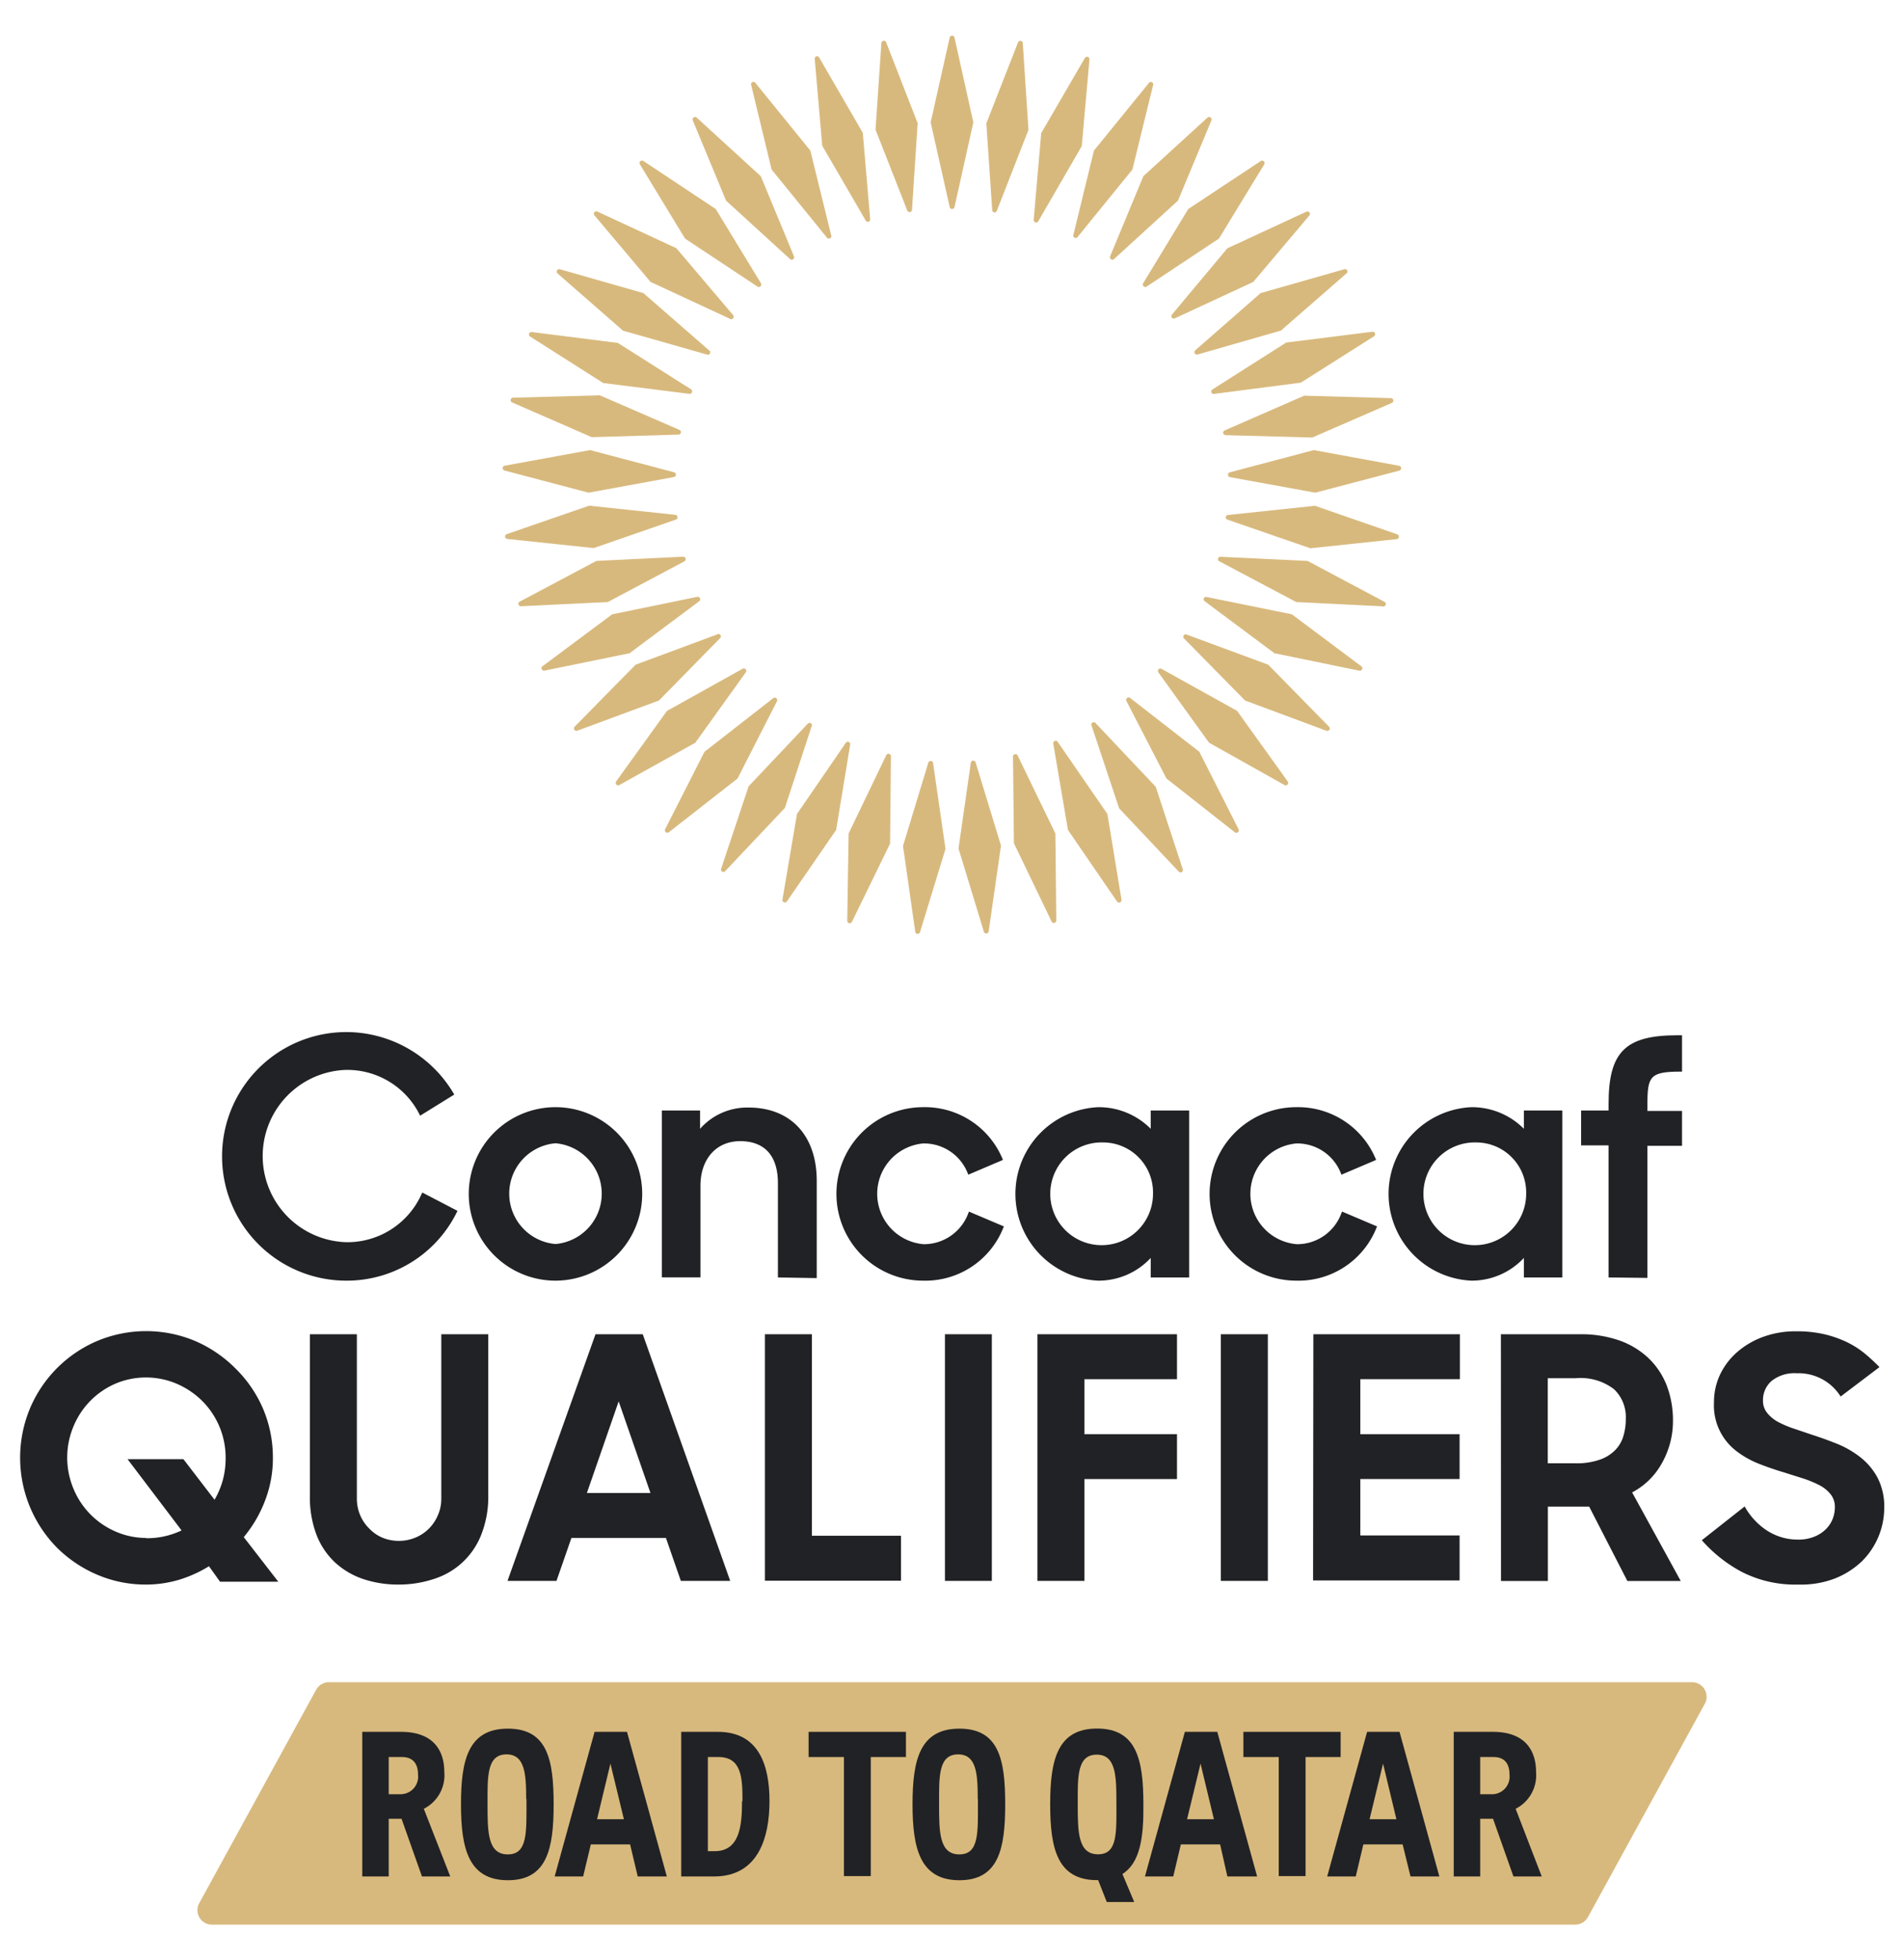 <svg height="320.827" viewBox="0 0 207.86 214.01" width="311.695" xmlns="http://www.w3.org/2000/svg"><path d="m37.79 139.82a13.57 13.57 0 0 1 0-27.14 13.63 13.63 0 0 1 11.69 6.66l.1.16-3.73 2.31-.09-.18a8.83 8.83 0 0 0 -8-4.82 9.41 9.41 0 0 0 0 18.81 8.87 8.87 0 0 0 8.24-5.24l.09-.18 3.84 2-.08.16a13.39 13.39 0 0 1 -12.06 7.46z" fill="#212225"/><path d="m60.63 139.82a9.47 9.47 0 1 1 9.47-9.47 9.48 9.48 0 0 1 -9.47 9.47zm0-15a5.52 5.52 0 0 0 0 11 5.52 5.52 0 0 0 0-11z" fill="#212225"/><path d="m84.92 139.47v-10.29c0-3-1.46-4.59-4.12-4.59s-4.34 2-4.34 4.87v10h-4.21v-18.22h4.17v2a6.87 6.87 0 0 1 5.3-2.32c4.59 0 7.44 3.06 7.44 8v10.62z" fill="#212225"/><path d="m100.78 139.82a9.47 9.47 0 1 1 0-18.94 9.18 9.18 0 0 1 8.64 5.58l.07.18-3.78 1.61-.07-.17a5.12 5.12 0 0 0 -4.86-3.24 5.52 5.52 0 0 0 .07 11 5.17 5.17 0 0 0 4.86-3.38l.07-.18 3.82 1.62-.08.18a9.16 9.16 0 0 1 -8.74 5.74z" fill="#212225"/><path d="m119.9 139.82a9.48 9.48 0 0 1 0-18.94 8 8 0 0 1 5.73 2.36v-2h4.2v18.23h-4.2v-2.13a7.77 7.77 0 0 1 -5.73 2.48zm.54-15.09a5.61 5.61 0 1 0 5.44 5.59 5.46 5.46 0 0 0 -5.44-5.59z" fill="#212225"/><path d="m141.53 139.82a9.47 9.47 0 1 1 0-18.94 9.19 9.19 0 0 1 8.64 5.58l.07.18-3.78 1.61-.07-.17a5.12 5.12 0 0 0 -4.86-3.24 5.52 5.52 0 0 0 .07 11 5.15 5.15 0 0 0 4.85-3.38l.08-.18 3.82 1.62-.08.18a9.17 9.17 0 0 1 -8.74 5.74z" fill="#212225"/><path d="m160.65 139.82a9.48 9.48 0 0 1 0-18.94 8 8 0 0 1 5.73 2.36v-2h4.2v18.23h-4.2v-2.13a7.79 7.79 0 0 1 -5.73 2.48zm.54-15.09a5.61 5.61 0 1 0 5.44 5.59 5.46 5.46 0 0 0 -5.44-5.59z" fill="#212225"/><path d="m175.63 139.47v-14.42h-3v-3.81h3v-.74c0-5.65 1.82-7.47 7.51-7.47h.51v3.97h-.19c-3.33 0-3.59.54-3.59 3.59v.7h3.78v3.81h-3.78v14.42z" fill="#212225"/><g fill="#d8b97d"><path d="m103.68 22.62-2.08-9.26 2.08-9.27a.27.27 0 0 1 .52 0l2.06 9.27-2.06 9.26a.27.27 0 0 1 -.52 0z"/><path d="m99.05 23-3.47-8.84.64-9.48a.27.27 0 0 1 .51-.08l3.45 8.85-.62 9.47a.27.27 0 0 1 -.51.08z"/><path d="m94.53 24.12-4.77-8.21-.82-9.46a.26.26 0 0 1 .49-.16l4.76 8.21.81 9.5a.27.27 0 0 1 -.47.12z"/><path d="m90.23 25.89-6-7.38-2.23-9.23a.26.26 0 0 1 .46-.23l6 7.39 2.27 9.22a.27.27 0 0 1 -.5.23z"/><path d="m86.26 28.3-7-6.39-3.64-8.77a.27.27 0 0 1 .43-.3l7 6.4 3.63 8.76a.27.27 0 0 1 -.42.3z"/><path d="m82.69 31.29-7.91-5.24-4.94-8.12a.27.27 0 0 1 .38-.36l7.91 5.25 4.94 8.11a.27.27 0 0 1 -.38.36z"/><path d="m79.63 34.78-8.62-4-6.12-7.26a.27.27 0 0 1 .32-.42l8.62 4 6.17 7.27a.27.27 0 0 1 -.37.41z"/><path d="m77.14 38.7-9.14-2.6-7.15-6.25a.27.27 0 0 1 .24-.46l9.14 2.61 7.16 6.24a.26.26 0 0 1 -.25.46z"/><path d="m75.27 43-9.42-1.18-8-5.08a.27.27 0 0 1 .18-.49l9.41 1.19 8 5.07a.27.27 0 0 1 -.17.49z"/><path d="m74.08 47.45-9.49.28-8.71-3.8a.27.27 0 0 1 .1-.51l9.49-.26 8.71 3.78a.27.27 0 0 1 -.1.51z"/><path d="m73.58 52.08-9.34 1.71-9.18-2.42a.27.27 0 0 1 0-.52l9.34-1.71 9.18 2.42a.27.27 0 0 1 0 .52z"/><path d="m73.8 56.72-9 3.12-9.44-1a.27.27 0 0 1 -.06-.52l9-3.11 9.44 1a.27.27 0 0 1 .06.51z"/><path d="m74.72 61.28-8.38 4.45-9.49.46a.27.27 0 0 1 -.14-.5l8.39-4.45 9.48-.46a.27.27 0 0 1 .14.5z"/><path d="m76.33 65.64-7.61 5.68-9.3 1.9a.27.27 0 0 1 -.21-.48l7.61-5.67 9.3-1.91a.27.27 0 0 1 .21.48z"/><path d="m78.58 69.7-6.65 6.78-8.93 3.3a.27.27 0 0 1 -.28-.44l6.66-6.77 8.89-3.3a.26.26 0 0 1 .31.43z"/><path d="m81.43 73.38-5.53 7.71-8.3 4.62a.27.27 0 0 1 -.35-.39l5.55-7.7 8.29-4.62a.27.27 0 0 1 .34.38z"/><path d="m84.81 76.57-4.3 8.43-7.51 5.87a.27.27 0 0 1 -.4-.33l4.3-8.46 7.49-5.84a.27.27 0 0 1 .42.33z"/><path d="m88.63 79.21-2.95 9-6.52 6.9a.26.26 0 0 1 -.44-.26l3-9 6.47-6.85a.26.26 0 0 1 .44.21z"/><path d="m92.82 81.24-1.54 9.37-5.39 7.82a.27.27 0 0 1 -.48-.19l1.59-9.37 5.37-7.82a.27.27 0 0 1 .45.19z"/><path d="m97.26 82.61-.09 9.49-4.17 8.55a.27.27 0 0 1 -.51-.12l.15-9.53 4.11-8.55a.27.27 0 0 1 .51.16z"/><path d="m101.86 83.28 1.36 9.4-2.78 9.08a.27.27 0 0 1 -.52 0l-1.34-9.4 2.76-9.08a.27.27 0 0 1 .52 0z"/><path d="m106.51 83.24 2.77 9.08-1.35 9.4a.27.27 0 0 1 -.52 0l-2.77-9.08 1.35-9.4a.27.27 0 0 1 .52 0z"/><path d="m111.1 82.49 4.12 8.51.1 9.5a.27.27 0 0 1 -.51.12l-4.12-8.56-.1-9.49a.27.27 0 0 1 .51-.08z"/><path d="m115.51 81.05 5.39 7.82 1.54 9.37a.27.27 0 0 1 -.48.2l-5.37-7.83-1.59-9.36a.27.27 0 0 1 .51-.2z"/><path d="m119.66 79 6.52 6.9 2.95 9a.26.26 0 0 1 -.44.26l-6.51-6.91-3-9a.26.26 0 0 1 .48-.25z"/><path d="m123.44 76.25 7.5 5.83 4.29 8.47a.27.27 0 0 1 -.4.33l-7.48-5.88-4.35-8.42a.27.27 0 0 1 .44-.33z"/><path d="m126.77 73 8.29 4.61 5.54 7.72a.27.27 0 0 1 -.34.39l-8.26-4.63-5.55-7.7a.27.27 0 0 1 .32-.39z"/><path d="m129.55 69.28 8.91 3.29 6.65 6.78a.27.27 0 0 1 -.28.44l-8.9-3.31-6.66-6.77a.26.26 0 0 1 .28-.43z"/><path d="m131.74 65.18 9.3 1.89 7.61 5.69a.27.27 0 0 1 -.21.47l-9.3-1.91-7.61-5.67a.26.26 0 0 1 .21-.47z"/><path d="m133.27 60.79 9.49.45 8.38 4.46a.26.26 0 0 1 -.13.5l-9.49-.47-8.38-4.44a.26.26 0 0 1 .13-.5z"/><path d="m134.12 56.22 9.44-1 9 3.12a.27.27 0 0 1 -.06.52l-9.44 1-9-3.11a.26.26 0 0 1 .06-.53z"/><path d="m134.26 51.57 9.18-2.43 9.34 1.72a.27.27 0 0 1 0 .52l-9.18 2.41-9.34-1.7a.27.27 0 0 1 0-.52z"/><path d="m133.69 47 8.7-3.8 9.49.27a.27.27 0 0 1 .1.51l-8.71 3.79-9.48-.26a.27.27 0 0 1 -.1-.51z"/><path d="m132.42 42.49 8-5.09 9.42-1.18a.27.27 0 0 1 .18.49l-8 5.07-9.43 1.22a.26.26 0 0 1 -.17-.51z"/><path d="m130.48 38.26 7.15-6.26 9.13-2.6a.26.26 0 0 1 .25.45l-7.16 6.24-9.12 2.62a.27.27 0 0 1 -.25-.45z"/><path d="m127.92 34.38 6.08-7.27 8.63-4a.27.27 0 0 1 .32.42l-6.12 7.25-8.62 4a.27.27 0 0 1 -.29-.4z"/><path d="m124.8 30.93 4.93-8.11 7.92-5.24a.27.27 0 0 1 .38.36l-4.95 8.11-7.9 5.24a.27.27 0 0 1 -.38-.36z"/><path d="m121.19 28 3.64-8.77 7-6.39a.27.27 0 0 1 .43.3l-3.65 8.76-7 6.4a.27.27 0 0 1 -.42-.3z"/><path d="m117.18 25.66 2.25-9.22 6-7.38a.26.26 0 0 1 .46.23l-2.26 9.22-6 7.38a.26.26 0 0 1 -.45-.23z"/><path d="m112.85 24 .82-9.46 4.77-8.21a.27.27 0 0 1 .5.16l-.84 9.46-4.75 8.21a.27.27 0 0 1 -.5-.16z"/><path d="m108.32 22.94-.64-9.47 3.46-8.84a.27.27 0 0 1 .52.08l.62 9.47-3.45 8.82a.26.26 0 0 1 -.51-.06z"/></g><path d="m15.93 173a13.44 13.44 0 0 1 -5.38-1.09 14 14 0 0 1 -4.37-2.95 14 14 0 0 1 -2.94-15.18 13.85 13.85 0 0 1 7.31-7.36 13.82 13.82 0 0 1 10.76 0 14.07 14.07 0 0 1 4.39 3 13.82 13.82 0 0 1 3 4.39 13.63 13.63 0 0 1 1.07 5.38 12.81 12.81 0 0 1 -.85 4.63 14 14 0 0 1 -2.33 4l3.77 4.87h-6.36l-1.21-1.69a13.82 13.82 0 0 1 -3.28 1.48 12.65 12.65 0 0 1 -3.58.52zm0-5.06a8.78 8.78 0 0 0 3.87-.85l-5.9-7.78h6.1l3.4 4.43a9 9 0 0 0 .9-2.14 9.11 9.11 0 0 0 .31-2.44 8.74 8.74 0 0 0 -2.54-6.19 9 9 0 0 0 -2.77-1.88 8.56 8.56 0 0 0 -6.78 0 8.68 8.68 0 0 0 -4.52 4.63 8.8 8.8 0 0 0 0 6.83 8.68 8.68 0 0 0 4.59 4.66 8.27 8.27 0 0 0 3.34.7z" fill="#212225"/><path d="m43.48 173a12 12 0 0 1 -3.87-.61 8.61 8.61 0 0 1 -3.08-1.83 8.17 8.17 0 0 1 -2-3 11.5 11.5 0 0 1 -.72-4.23v-17.66h5.13v17.93a4.69 4.69 0 0 0 .35 1.8 4.5 4.5 0 0 0 1 1.48 4.28 4.28 0 0 0 1.44 1 4.61 4.61 0 0 0 1.79.35 4.73 4.73 0 0 0 1.8-.35 4.51 4.51 0 0 0 2.47-2.46 4.36 4.36 0 0 0 .37-1.8v-17.95h5.13v17.59a11.29 11.29 0 0 1 -.74 4.23 8.18 8.18 0 0 1 -5.11 4.87 12.15 12.15 0 0 1 -3.96.64z" fill="#212225"/><path d="m65 145.67h5.16l9.55 26.93h-5.39l-1.63-4.69h-10.32l-1.63 4.69h-5.35zm-.94 17.33h6.94l-3.47-10z" fill="#212225"/><path d="m83.5 145.67h5.13v22h9.73v4.91h-14.86z" fill="#212225"/><path d="m103.16 145.67h5.12v26.93h-5.12z" fill="#212225"/><path d="m113.26 145.67h15.24v4.91h-10.11v6h10.11v4.9h-10.11v11.12h-5.13z" fill="#212225"/><path d="m133.29 145.67h5.13v26.93h-5.13z" fill="#212225"/><path d="m143.39 145.67h16v4.91h-10.87v6h10.84v4.9h-10.84v6.16h10.84v4.91h-16z" fill="#212225"/><path d="m163.87 145.67h8.63a12.7 12.7 0 0 1 4.31.68 9 9 0 0 1 3.17 1.92 8.32 8.32 0 0 1 2 3 10.63 10.63 0 0 1 .68 3.85 9.29 9.29 0 0 1 -1.15 4.52 7.92 7.92 0 0 1 -3.31 3.3l5.31 9.67h-5.83l-4.17-8.12h-4.51v8.12h-5.12zm5.12 4.8v9.29h3.06a7.5 7.5 0 0 0 2.6-.39 4.31 4.31 0 0 0 1.7-1.05 3.62 3.62 0 0 0 .9-1.55 6.38 6.38 0 0 0 .26-1.88 4.18 4.18 0 0 0 -1.29-3.22 6 6 0 0 0 -4.17-1.2z" fill="#212225"/><path d="m196.36 173a12.85 12.85 0 0 1 -6.2-1.39 15.58 15.58 0 0 1 -4.35-3.45l4.68-3.69a7.47 7.47 0 0 0 2.51 2.68 6.16 6.16 0 0 0 3.32.94 4.54 4.54 0 0 0 1.73-.3 3.75 3.75 0 0 0 1.26-.79 3.26 3.26 0 0 0 .77-1.12 3.5 3.5 0 0 0 .26-1.33 2.18 2.18 0 0 0 -.46-1.4 3.73 3.73 0 0 0 -1.23-1 12.07 12.07 0 0 0 -1.79-.74l-2.09-.66c-.91-.27-1.82-.58-2.73-.94a10.08 10.08 0 0 1 -2.45-1.38 6.27 6.27 0 0 1 -2.45-5.35 7 7 0 0 1 .66-3 7.59 7.59 0 0 1 1.87-2.46 9 9 0 0 1 2.83-1.66 10.23 10.23 0 0 1 3.6-.61 13.32 13.32 0 0 1 3 .3 12.08 12.08 0 0 1 2.4.81 10 10 0 0 1 2 1.23 19.51 19.51 0 0 1 1.71 1.57l-4.24 3.21a5.42 5.42 0 0 0 -4.79-2.54 4 4 0 0 0 -2.75.84 2.76 2.76 0 0 0 -.94 2.14 2.09 2.09 0 0 0 .44 1.33 3.91 3.91 0 0 0 1.2 1 11.1 11.1 0 0 0 1.75.74l2.07.7c.91.29 1.83.63 2.75 1a10.57 10.57 0 0 1 2.5 1.48 7.11 7.11 0 0 1 1.83 2.23 6.88 6.88 0 0 1 .7 3.25 8.23 8.23 0 0 1 -2.43 5.81 9.11 9.11 0 0 1 -2.94 1.88 10.28 10.28 0 0 1 -4 .67z" fill="#212225"/><path d="m172 210.13h-148.89a1.58 1.58 0 0 1 -1.38-2.35l12.76-23.29a1.59 1.59 0 0 1 1.39-.83h148.87a1.59 1.59 0 0 1 1.39 2.35l-12.76 23.29a1.59 1.59 0 0 1 -1.38.83z" fill="#d8b97d"/><path d="m49.14 204.87h-3.09l-2.23-6.3h-1.4v6.3h-2.89v-15.79h4.24c3.39 0 4.72 1.89 4.72 4.4a4.09 4.09 0 0 1 -2.24 4zm-3.52-11.12c0-.93-.34-1.92-1.76-1.92h-1.44v4.06h1.22a1.92 1.92 0 0 0 1.98-2.14z" fill="#212225"/><path d="m60.43 197c0 4.85-.72 8.28-5 8.28s-5.12-3.43-5.12-8.28.79-8.27 5.12-8.27 5 3.41 5 8.27zm-3-.58c0-2.75-.14-4.88-2.15-4.88-2.18 0-2.07 2.49-2.07 5.46s0 5.46 2.21 5.46 2.04-2.46 2.04-6.05z" fill="#212225"/><path d="m68.78 201.37h-4.29l-.84 3.5h-3.11l4.36-15.79h3.54l4.35 15.79h-3.18zm-.68-2.75-1.47-6.07-1.46 6.07z" fill="#212225"/><path d="m84 196.65c0 4-1.24 8.22-6.06 8.22h-3.58v-15.79h4c4.48 0 5.64 3.65 5.64 7.57zm-2.95 0c0-2.5-.07-4.82-2.62-4.82h-1.16v10.28h.73c2.75 0 3-2.77 3-5.46z" fill="#212225"/><path d="m98.9 191.83h-3.84v13h-2.93v-13h-3.86v-2.75h10.63z" fill="#212225"/><path d="m109.74 197c0 4.85-.72 8.28-5 8.28s-5.12-3.43-5.12-8.28.79-8.27 5.12-8.27 5 3.41 5 8.27zm-3-.58c0-2.75-.13-4.88-2.14-4.88-2.19 0-2.08 2.49-2.08 5.46s0 5.46 2.21 5.46 2.03-2.46 2.03-6.05z" fill="#212225"/><path d="m122.54 204.6 1.29 3.06h-3l-.94-2.39h-.12c-4.33 0-5.12-3.43-5.12-8.28s.79-8.27 5.12-8.27 5.06 3.42 5.06 8.27c.04 3.59-.35 6.39-2.29 7.61zm-2.66-2.15c2.21 0 2-2.5 2-6 0-2.75-.14-4.88-2.14-4.88-2.19 0-2.08 2.49-2.08 5.46s.03 5.42 2.22 5.42z" fill="#212225"/><path d="m133.21 201.37h-4.29l-.83 3.5h-3.09l4.36-15.79h3.54l4.35 15.79h-3.25zm-.68-2.75-1.46-6.07-1.47 6.07z" fill="#212225"/><path d="m146.37 191.83h-3.83v13h-2.93v-13h-3.86v-2.75h10.62z" fill="#212225"/><path d="m153.14 201.37h-4.29l-.83 3.5h-3.12l4.36-15.79h3.54l4.35 15.79h-3.15zm-.68-2.75-1.46-6.07-1.47 6.07z" fill="#212225"/><path d="m168.33 204.87h-3.09l-2.23-6.3h-1.4v6.3h-2.89v-15.79h4.28c3.38 0 4.71 1.89 4.71 4.4a4.1 4.1 0 0 1 -2.23 4zm-3.52-11.12c0-.93-.33-1.92-1.75-1.92h-1.45v4.06h1.22a1.92 1.92 0 0 0 1.98-2.14z" fill="#212225"/></svg>